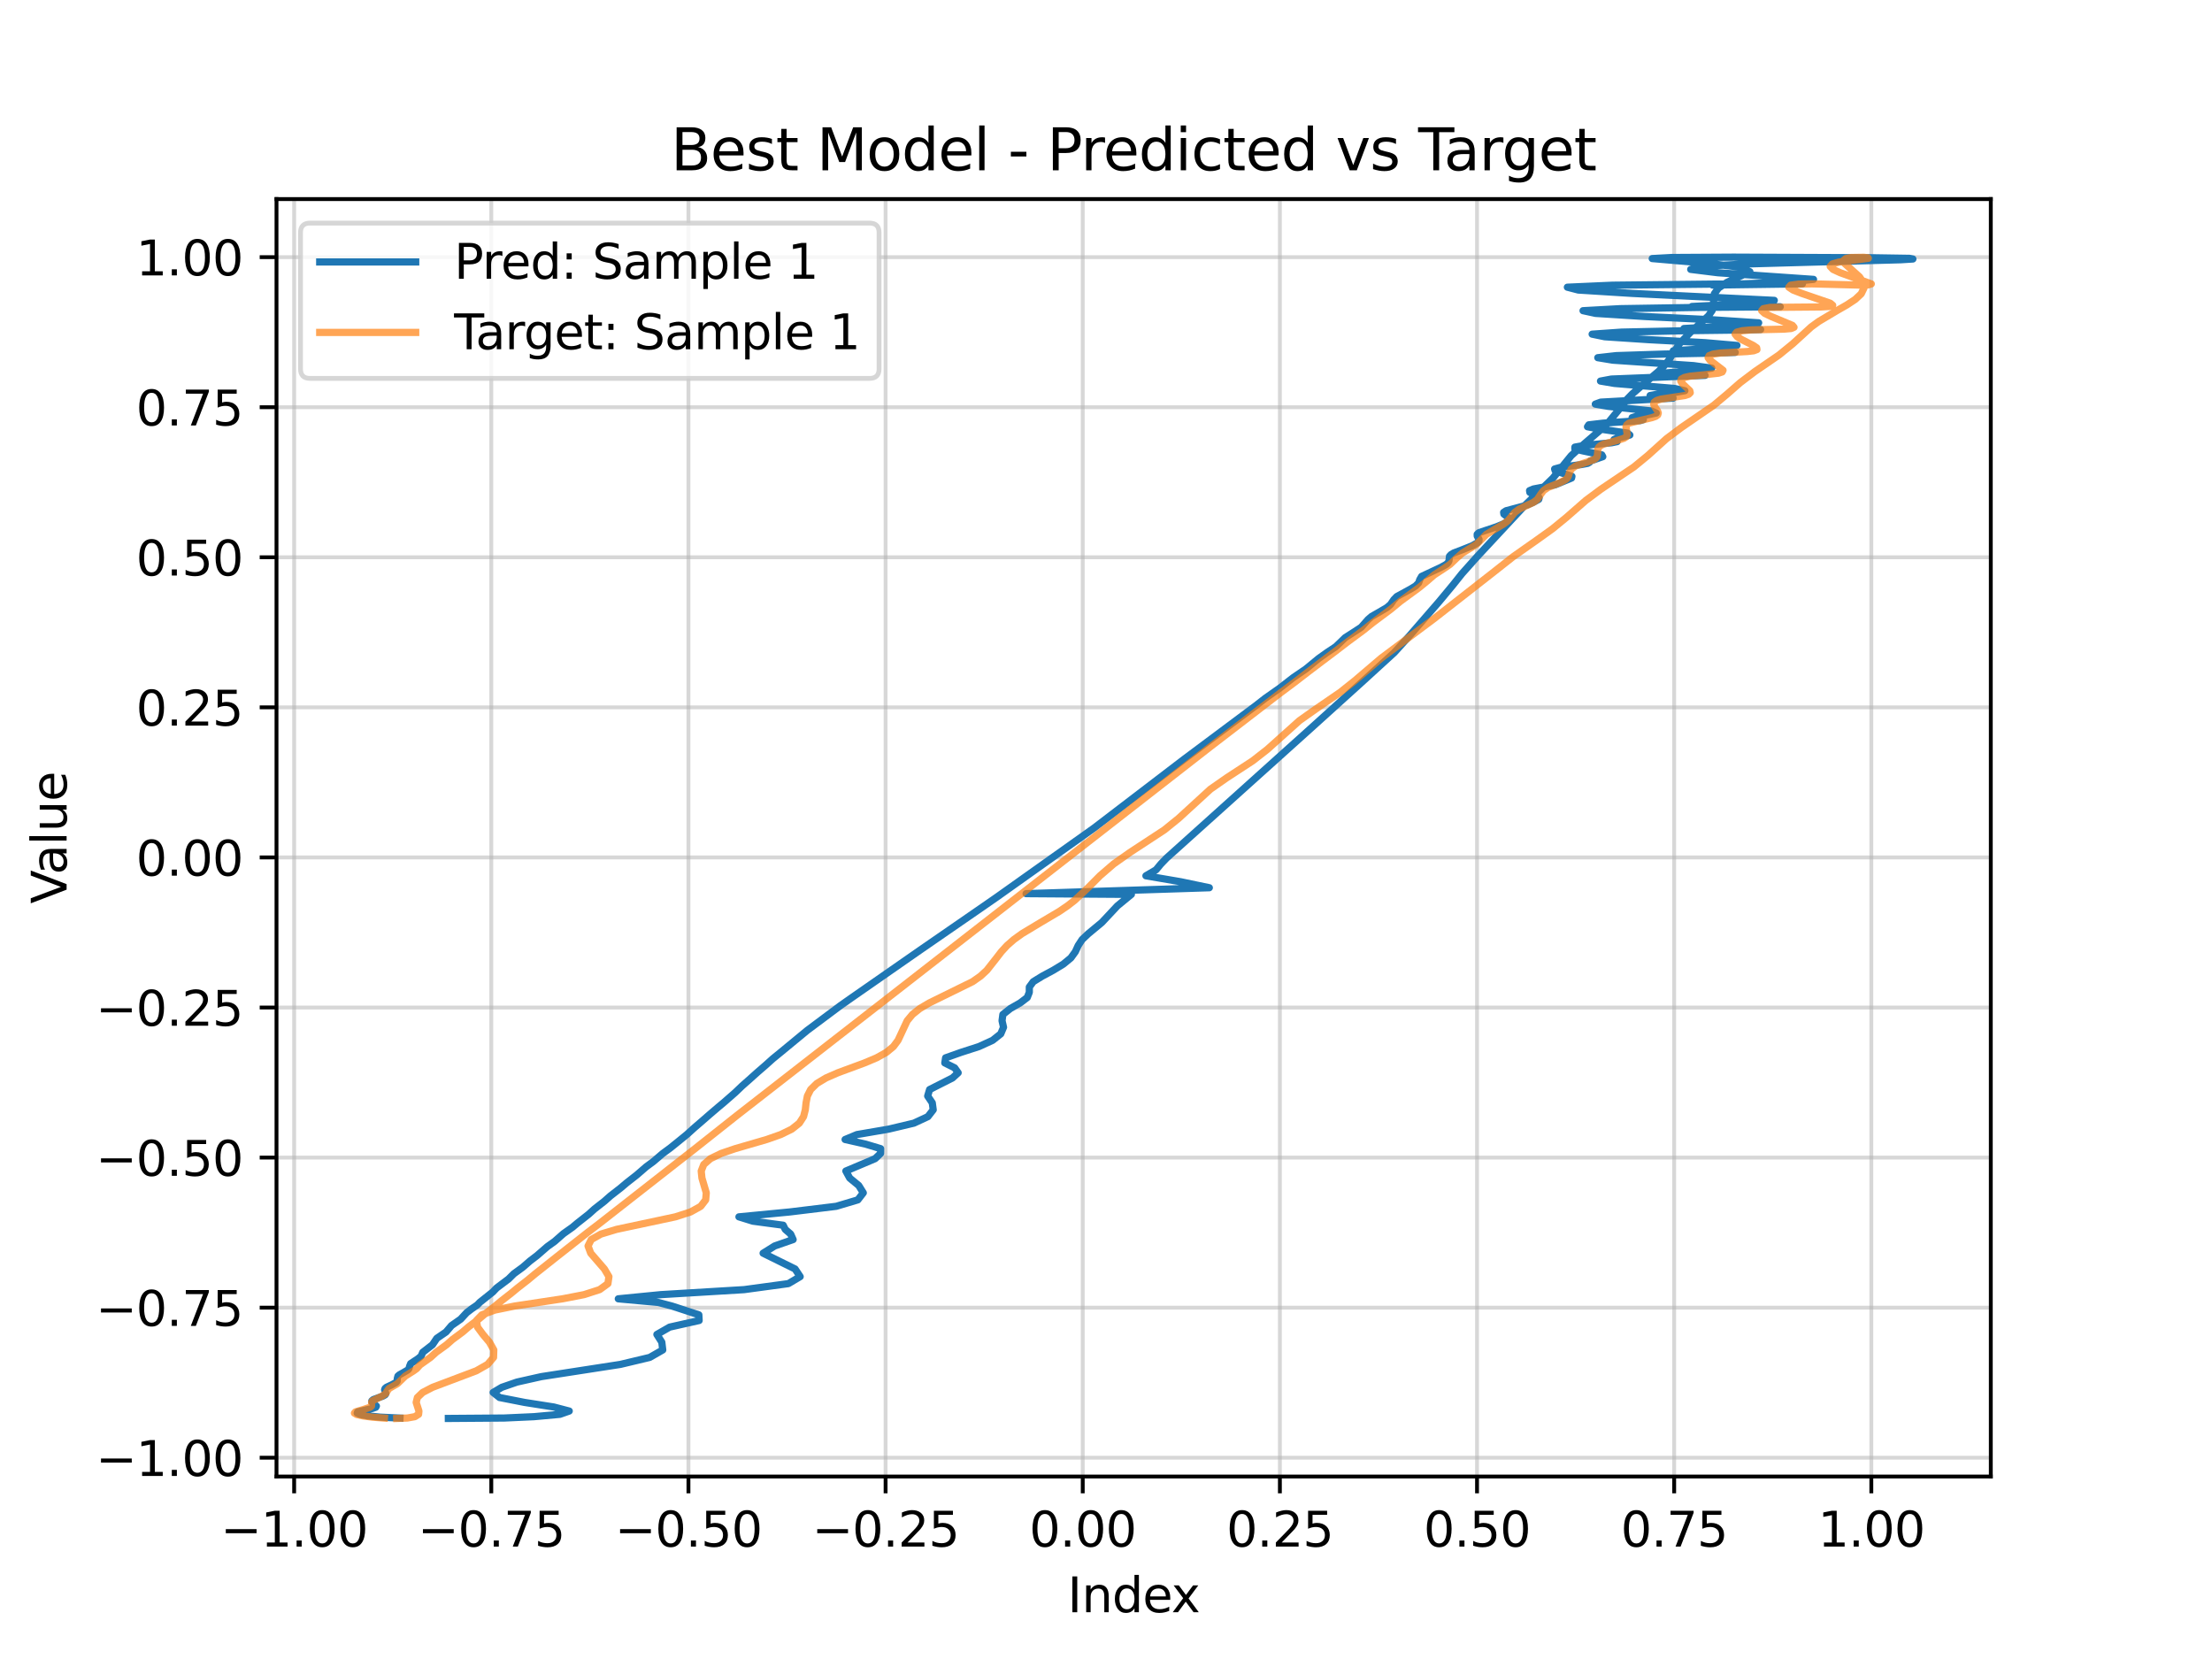 <?xml version="1.0" encoding="utf-8" standalone="no"?>
<!DOCTYPE svg PUBLIC "-//W3C//DTD SVG 1.1//EN"
  "http://www.w3.org/Graphics/SVG/1.1/DTD/svg11.dtd">
<svg xmlns:xlink="http://www.w3.org/1999/xlink" width="460.8pt" height="345.6pt" viewBox="0 0 460.8 345.6" xmlns="http://www.w3.org/2000/svg" version="1.1">
 <defs>
  <style type="text/css">*{stroke-linejoin: round; stroke-linecap: butt}</style>
 </defs>
 <g id="figure_1">
  <g id="patch_1">
   <path d="M 0 345.6 
L 460.8 345.6 
L 460.8 0 
L 0 0 
z
" style="fill: #ffffff"/>
  </g>
  <g id="axes_1">
   <g id="patch_2">
    <path d="M 57.6 307.584 
L 414.72 307.584 
L 414.72 41.472 
L 57.6 41.472 
z
" style="fill: #ffffff"/>
   </g>
   <g id="matplotlib.axis_1">
    <g id="xtick_1">
     <g id="line2d_1">
      <path d="M 61.276 307.584 
L 61.276 41.472 
" clip-path="url(#pd5ed9a2331)" style="fill: none; stroke: #b0b0b0; stroke-opacity: 0.5; stroke-width: 0.8; stroke-linecap: square"/>
     </g>
     <g id="line2d_2">
      <defs>
       <path id="me5de49edcc" d="M 0 0 
L 0 3.5 
" style="stroke: #000000; stroke-width: 0.8"/>
      </defs>
      <g>
       <use xlink:href="#me5de49edcc" x="61.276" y="307.584" style="stroke: #000000; stroke-width: 0.8"/>
      </g>
     </g>
     <g id="text_1">
      <!-- −1.00 -->
      <g transform="translate(45.953 322.182) scale(0.1 -0.1)">
       <defs>
        <path id="DejaVuSans-2212" d="M 678 2272 
L 4684 2272 
L 4684 1741 
L 678 1741 
L 678 2272 
z
" transform="scale(0.016)"/>
        <path id="DejaVuSans-31" d="M 794 531 
L 1825 531 
L 1825 4091 
L 703 3866 
L 703 4441 
L 1819 4666 
L 2450 4666 
L 2450 531 
L 3481 531 
L 3481 0 
L 794 0 
L 794 531 
z
" transform="scale(0.016)"/>
        <path id="DejaVuSans-2e" d="M 684 794 
L 1344 794 
L 1344 0 
L 684 0 
L 684 794 
z
" transform="scale(0.016)"/>
        <path id="DejaVuSans-30" d="M 2034 4250 
Q 1547 4250 1301 3770 
Q 1056 3291 1056 2328 
Q 1056 1369 1301 889 
Q 1547 409 2034 409 
Q 2525 409 2770 889 
Q 3016 1369 3016 2328 
Q 3016 3291 2770 3770 
Q 2525 4250 2034 4250 
z
M 2034 4750 
Q 2819 4750 3233 4129 
Q 3647 3509 3647 2328 
Q 3647 1150 3233 529 
Q 2819 -91 2034 -91 
Q 1250 -91 836 529 
Q 422 1150 422 2328 
Q 422 3509 836 4129 
Q 1250 4750 2034 4750 
z
" transform="scale(0.016)"/>
       </defs>
       <use xlink:href="#DejaVuSans-2212"/>
       <use xlink:href="#DejaVuSans-31" transform="translate(83.789 0)"/>
       <use xlink:href="#DejaVuSans-2e" transform="translate(147.412 0)"/>
       <use xlink:href="#DejaVuSans-30" transform="translate(179.199 0)"/>
       <use xlink:href="#DejaVuSans-30" transform="translate(242.822 0)"/>
      </g>
     </g>
    </g>
    <g id="xtick_2">
     <g id="line2d_3">
      <path d="M 102.345 307.584 
L 102.345 41.472 
" clip-path="url(#pd5ed9a2331)" style="fill: none; stroke: #b0b0b0; stroke-opacity: 0.5; stroke-width: 0.8; stroke-linecap: square"/>
     </g>
     <g id="line2d_4">
      <g>
       <use xlink:href="#me5de49edcc" x="102.345" y="307.584" style="stroke: #000000; stroke-width: 0.8"/>
      </g>
     </g>
     <g id="text_2">
      <!-- −0.75 -->
      <g transform="translate(87.023 322.182) scale(0.1 -0.1)">
       <defs>
        <path id="DejaVuSans-37" d="M 525 4666 
L 3525 4666 
L 3525 4397 
L 1831 0 
L 1172 0 
L 2766 4134 
L 525 4134 
L 525 4666 
z
" transform="scale(0.016)"/>
        <path id="DejaVuSans-35" d="M 691 4666 
L 3169 4666 
L 3169 4134 
L 1269 4134 
L 1269 2991 
Q 1406 3038 1543 3061 
Q 1681 3084 1819 3084 
Q 2600 3084 3056 2656 
Q 3513 2228 3513 1497 
Q 3513 744 3044 326 
Q 2575 -91 1722 -91 
Q 1428 -91 1123 -41 
Q 819 9 494 109 
L 494 744 
Q 775 591 1075 516 
Q 1375 441 1709 441 
Q 2250 441 2565 725 
Q 2881 1009 2881 1497 
Q 2881 1984 2565 2268 
Q 2250 2553 1709 2553 
Q 1456 2553 1204 2497 
Q 953 2441 691 2322 
L 691 4666 
z
" transform="scale(0.016)"/>
       </defs>
       <use xlink:href="#DejaVuSans-2212"/>
       <use xlink:href="#DejaVuSans-30" transform="translate(83.789 0)"/>
       <use xlink:href="#DejaVuSans-2e" transform="translate(147.412 0)"/>
       <use xlink:href="#DejaVuSans-37" transform="translate(179.199 0)"/>
       <use xlink:href="#DejaVuSans-35" transform="translate(242.822 0)"/>
      </g>
     </g>
    </g>
    <g id="xtick_3">
     <g id="line2d_5">
      <path d="M 143.415 307.584 
L 143.415 41.472 
" clip-path="url(#pd5ed9a2331)" style="fill: none; stroke: #b0b0b0; stroke-opacity: 0.5; stroke-width: 0.8; stroke-linecap: square"/>
     </g>
     <g id="line2d_6">
      <g>
       <use xlink:href="#me5de49edcc" x="143.415" y="307.584" style="stroke: #000000; stroke-width: 0.8"/>
      </g>
     </g>
     <g id="text_3">
      <!-- −0.50 -->
      <g transform="translate(128.092 322.182) scale(0.1 -0.1)">
       <use xlink:href="#DejaVuSans-2212"/>
       <use xlink:href="#DejaVuSans-30" transform="translate(83.789 0)"/>
       <use xlink:href="#DejaVuSans-2e" transform="translate(147.412 0)"/>
       <use xlink:href="#DejaVuSans-35" transform="translate(179.199 0)"/>
       <use xlink:href="#DejaVuSans-30" transform="translate(242.822 0)"/>
      </g>
     </g>
    </g>
    <g id="xtick_4">
     <g id="line2d_7">
      <path d="M 184.484 307.584 
L 184.484 41.472 
" clip-path="url(#pd5ed9a2331)" style="fill: none; stroke: #b0b0b0; stroke-opacity: 0.5; stroke-width: 0.8; stroke-linecap: square"/>
     </g>
     <g id="line2d_8">
      <g>
       <use xlink:href="#me5de49edcc" x="184.484" y="307.584" style="stroke: #000000; stroke-width: 0.8"/>
      </g>
     </g>
     <g id="text_4">
      <!-- −0.25 -->
      <g transform="translate(169.162 322.182) scale(0.1 -0.1)">
       <defs>
        <path id="DejaVuSans-32" d="M 1228 531 
L 3431 531 
L 3431 0 
L 469 0 
L 469 531 
Q 828 903 1448 1529 
Q 2069 2156 2228 2338 
Q 2531 2678 2651 2914 
Q 2772 3150 2772 3378 
Q 2772 3750 2511 3984 
Q 2250 4219 1831 4219 
Q 1534 4219 1204 4116 
Q 875 4013 500 3803 
L 500 4441 
Q 881 4594 1212 4672 
Q 1544 4750 1819 4750 
Q 2544 4750 2975 4387 
Q 3406 4025 3406 3419 
Q 3406 3131 3298 2873 
Q 3191 2616 2906 2266 
Q 2828 2175 2409 1742 
Q 1991 1309 1228 531 
z
" transform="scale(0.016)"/>
       </defs>
       <use xlink:href="#DejaVuSans-2212"/>
       <use xlink:href="#DejaVuSans-30" transform="translate(83.789 0)"/>
       <use xlink:href="#DejaVuSans-2e" transform="translate(147.412 0)"/>
       <use xlink:href="#DejaVuSans-32" transform="translate(179.199 0)"/>
       <use xlink:href="#DejaVuSans-35" transform="translate(242.822 0)"/>
      </g>
     </g>
    </g>
    <g id="xtick_5">
     <g id="line2d_9">
      <path d="M 225.554 307.584 
L 225.554 41.472 
" clip-path="url(#pd5ed9a2331)" style="fill: none; stroke: #b0b0b0; stroke-opacity: 0.5; stroke-width: 0.8; stroke-linecap: square"/>
     </g>
     <g id="line2d_10">
      <g>
       <use xlink:href="#me5de49edcc" x="225.554" y="307.584" style="stroke: #000000; stroke-width: 0.8"/>
      </g>
     </g>
     <g id="text_5">
      <!-- 0.00 -->
      <g transform="translate(214.421 322.182) scale(0.1 -0.1)">
       <use xlink:href="#DejaVuSans-30"/>
       <use xlink:href="#DejaVuSans-2e" transform="translate(63.623 0)"/>
       <use xlink:href="#DejaVuSans-30" transform="translate(95.41 0)"/>
       <use xlink:href="#DejaVuSans-30" transform="translate(159.033 0)"/>
      </g>
     </g>
    </g>
    <g id="xtick_6">
     <g id="line2d_11">
      <path d="M 266.623 307.584 
L 266.623 41.472 
" clip-path="url(#pd5ed9a2331)" style="fill: none; stroke: #b0b0b0; stroke-opacity: 0.5; stroke-width: 0.8; stroke-linecap: square"/>
     </g>
     <g id="line2d_12">
      <g>
       <use xlink:href="#me5de49edcc" x="266.623" y="307.584" style="stroke: #000000; stroke-width: 0.8"/>
      </g>
     </g>
     <g id="text_6">
      <!-- 0.25 -->
      <g transform="translate(255.491 322.182) scale(0.1 -0.1)">
       <use xlink:href="#DejaVuSans-30"/>
       <use xlink:href="#DejaVuSans-2e" transform="translate(63.623 0)"/>
       <use xlink:href="#DejaVuSans-32" transform="translate(95.41 0)"/>
       <use xlink:href="#DejaVuSans-35" transform="translate(159.033 0)"/>
      </g>
     </g>
    </g>
    <g id="xtick_7">
     <g id="line2d_13">
      <path d="M 307.693 307.584 
L 307.693 41.472 
" clip-path="url(#pd5ed9a2331)" style="fill: none; stroke: #b0b0b0; stroke-opacity: 0.5; stroke-width: 0.8; stroke-linecap: square"/>
     </g>
     <g id="line2d_14">
      <g>
       <use xlink:href="#me5de49edcc" x="307.693" y="307.584" style="stroke: #000000; stroke-width: 0.8"/>
      </g>
     </g>
     <g id="text_7">
      <!-- 0.50 -->
      <g transform="translate(296.56 322.182) scale(0.1 -0.1)">
       <use xlink:href="#DejaVuSans-30"/>
       <use xlink:href="#DejaVuSans-2e" transform="translate(63.623 0)"/>
       <use xlink:href="#DejaVuSans-35" transform="translate(95.41 0)"/>
       <use xlink:href="#DejaVuSans-30" transform="translate(159.033 0)"/>
      </g>
     </g>
    </g>
    <g id="xtick_8">
     <g id="line2d_15">
      <path d="M 348.762 307.584 
L 348.762 41.472 
" clip-path="url(#pd5ed9a2331)" style="fill: none; stroke: #b0b0b0; stroke-opacity: 0.5; stroke-width: 0.8; stroke-linecap: square"/>
     </g>
     <g id="line2d_16">
      <g>
       <use xlink:href="#me5de49edcc" x="348.762" y="307.584" style="stroke: #000000; stroke-width: 0.8"/>
      </g>
     </g>
     <g id="text_8">
      <!-- 0.75 -->
      <g transform="translate(337.63 322.182) scale(0.1 -0.1)">
       <use xlink:href="#DejaVuSans-30"/>
       <use xlink:href="#DejaVuSans-2e" transform="translate(63.623 0)"/>
       <use xlink:href="#DejaVuSans-37" transform="translate(95.41 0)"/>
       <use xlink:href="#DejaVuSans-35" transform="translate(159.033 0)"/>
      </g>
     </g>
    </g>
    <g id="xtick_9">
     <g id="line2d_17">
      <path d="M 389.832 307.584 
L 389.832 41.472 
" clip-path="url(#pd5ed9a2331)" style="fill: none; stroke: #b0b0b0; stroke-opacity: 0.5; stroke-width: 0.8; stroke-linecap: square"/>
     </g>
     <g id="line2d_18">
      <g>
       <use xlink:href="#me5de49edcc" x="389.832" y="307.584" style="stroke: #000000; stroke-width: 0.8"/>
      </g>
     </g>
     <g id="text_9">
      <!-- 1.00 -->
      <g transform="translate(378.699 322.182) scale(0.1 -0.1)">
       <use xlink:href="#DejaVuSans-31"/>
       <use xlink:href="#DejaVuSans-2e" transform="translate(63.623 0)"/>
       <use xlink:href="#DejaVuSans-30" transform="translate(95.41 0)"/>
       <use xlink:href="#DejaVuSans-30" transform="translate(159.033 0)"/>
      </g>
     </g>
    </g>
    <g id="text_10">
     <!-- Index -->
     <g transform="translate(222.394 335.861) scale(0.1 -0.1)">
      <defs>
       <path id="DejaVuSans-49" d="M 628 4666 
L 1259 4666 
L 1259 0 
L 628 0 
L 628 4666 
z
" transform="scale(0.016)"/>
       <path id="DejaVuSans-6e" d="M 3513 2113 
L 3513 0 
L 2938 0 
L 2938 2094 
Q 2938 2591 2744 2837 
Q 2550 3084 2163 3084 
Q 1697 3084 1428 2787 
Q 1159 2491 1159 1978 
L 1159 0 
L 581 0 
L 581 3500 
L 1159 3500 
L 1159 2956 
Q 1366 3272 1645 3428 
Q 1925 3584 2291 3584 
Q 2894 3584 3203 3211 
Q 3513 2838 3513 2113 
z
" transform="scale(0.016)"/>
       <path id="DejaVuSans-64" d="M 2906 2969 
L 2906 4863 
L 3481 4863 
L 3481 0 
L 2906 0 
L 2906 525 
Q 2725 213 2448 61 
Q 2172 -91 1784 -91 
Q 1150 -91 751 415 
Q 353 922 353 1747 
Q 353 2572 751 3078 
Q 1150 3584 1784 3584 
Q 2172 3584 2448 3432 
Q 2725 3281 2906 2969 
z
M 947 1747 
Q 947 1113 1208 752 
Q 1469 391 1925 391 
Q 2381 391 2643 752 
Q 2906 1113 2906 1747 
Q 2906 2381 2643 2742 
Q 2381 3103 1925 3103 
Q 1469 3103 1208 2742 
Q 947 2381 947 1747 
z
" transform="scale(0.016)"/>
       <path id="DejaVuSans-65" d="M 3597 1894 
L 3597 1613 
L 953 1613 
Q 991 1019 1311 708 
Q 1631 397 2203 397 
Q 2534 397 2845 478 
Q 3156 559 3463 722 
L 3463 178 
Q 3153 47 2828 -22 
Q 2503 -91 2169 -91 
Q 1331 -91 842 396 
Q 353 884 353 1716 
Q 353 2575 817 3079 
Q 1281 3584 2069 3584 
Q 2775 3584 3186 3129 
Q 3597 2675 3597 1894 
z
M 3022 2063 
Q 3016 2534 2758 2815 
Q 2500 3097 2075 3097 
Q 1594 3097 1305 2825 
Q 1016 2553 972 2059 
L 3022 2063 
z
" transform="scale(0.016)"/>
       <path id="DejaVuSans-78" d="M 3513 3500 
L 2247 1797 
L 3578 0 
L 2900 0 
L 1881 1375 
L 863 0 
L 184 0 
L 1544 1831 
L 300 3500 
L 978 3500 
L 1906 2253 
L 2834 3500 
L 3513 3500 
z
" transform="scale(0.016)"/>
      </defs>
      <use xlink:href="#DejaVuSans-49"/>
      <use xlink:href="#DejaVuSans-6e" transform="translate(29.492 0)"/>
      <use xlink:href="#DejaVuSans-64" transform="translate(92.871 0)"/>
      <use xlink:href="#DejaVuSans-65" transform="translate(156.348 0)"/>
      <use xlink:href="#DejaVuSans-78" transform="translate(216.121 0)"/>
     </g>
    </g>
   </g>
   <g id="matplotlib.axis_2">
    <g id="ytick_1">
     <g id="line2d_19">
      <path d="M 57.6 303.668 
L 414.72 303.668 
" clip-path="url(#pd5ed9a2331)" style="fill: none; stroke: #b0b0b0; stroke-opacity: 0.5; stroke-width: 0.8; stroke-linecap: square"/>
     </g>
     <g id="line2d_20">
      <defs>
       <path id="mc928782a72" d="M 0 0 
L -3.5 0 
" style="stroke: #000000; stroke-width: 0.8"/>
      </defs>
      <g>
       <use xlink:href="#mc928782a72" x="57.6" y="303.668" style="stroke: #000000; stroke-width: 0.8"/>
      </g>
     </g>
     <g id="text_11">
      <!-- −1.00 -->
      <g transform="translate(19.955 307.468) scale(0.1 -0.1)">
       <use xlink:href="#DejaVuSans-2212"/>
       <use xlink:href="#DejaVuSans-31" transform="translate(83.789 0)"/>
       <use xlink:href="#DejaVuSans-2e" transform="translate(147.412 0)"/>
       <use xlink:href="#DejaVuSans-30" transform="translate(179.199 0)"/>
       <use xlink:href="#DejaVuSans-30" transform="translate(242.822 0)"/>
      </g>
     </g>
    </g>
    <g id="ytick_2">
     <g id="line2d_21">
      <path d="M 57.6 272.406 
L 414.72 272.406 
" clip-path="url(#pd5ed9a2331)" style="fill: none; stroke: #b0b0b0; stroke-opacity: 0.5; stroke-width: 0.8; stroke-linecap: square"/>
     </g>
     <g id="line2d_22">
      <g>
       <use xlink:href="#mc928782a72" x="57.6" y="272.406" style="stroke: #000000; stroke-width: 0.8"/>
      </g>
     </g>
     <g id="text_12">
      <!-- −0.75 -->
      <g transform="translate(19.955 276.205) scale(0.1 -0.1)">
       <use xlink:href="#DejaVuSans-2212"/>
       <use xlink:href="#DejaVuSans-30" transform="translate(83.789 0)"/>
       <use xlink:href="#DejaVuSans-2e" transform="translate(147.412 0)"/>
       <use xlink:href="#DejaVuSans-37" transform="translate(179.199 0)"/>
       <use xlink:href="#DejaVuSans-35" transform="translate(242.822 0)"/>
      </g>
     </g>
    </g>
    <g id="ytick_3">
     <g id="line2d_23">
      <path d="M 57.6 241.143 
L 414.72 241.143 
" clip-path="url(#pd5ed9a2331)" style="fill: none; stroke: #b0b0b0; stroke-opacity: 0.5; stroke-width: 0.8; stroke-linecap: square"/>
     </g>
     <g id="line2d_24">
      <g>
       <use xlink:href="#mc928782a72" x="57.6" y="241.143" style="stroke: #000000; stroke-width: 0.8"/>
      </g>
     </g>
     <g id="text_13">
      <!-- −0.50 -->
      <g transform="translate(19.955 244.942) scale(0.1 -0.1)">
       <use xlink:href="#DejaVuSans-2212"/>
       <use xlink:href="#DejaVuSans-30" transform="translate(83.789 0)"/>
       <use xlink:href="#DejaVuSans-2e" transform="translate(147.412 0)"/>
       <use xlink:href="#DejaVuSans-35" transform="translate(179.199 0)"/>
       <use xlink:href="#DejaVuSans-30" transform="translate(242.822 0)"/>
      </g>
     </g>
    </g>
    <g id="ytick_4">
     <g id="line2d_25">
      <path d="M 57.6 209.881 
L 414.72 209.881 
" clip-path="url(#pd5ed9a2331)" style="fill: none; stroke: #b0b0b0; stroke-opacity: 0.5; stroke-width: 0.8; stroke-linecap: square"/>
     </g>
     <g id="line2d_26">
      <g>
       <use xlink:href="#mc928782a72" x="57.6" y="209.881" style="stroke: #000000; stroke-width: 0.8"/>
      </g>
     </g>
     <g id="text_14">
      <!-- −0.25 -->
      <g transform="translate(19.955 213.68) scale(0.1 -0.1)">
       <use xlink:href="#DejaVuSans-2212"/>
       <use xlink:href="#DejaVuSans-30" transform="translate(83.789 0)"/>
       <use xlink:href="#DejaVuSans-2e" transform="translate(147.412 0)"/>
       <use xlink:href="#DejaVuSans-32" transform="translate(179.199 0)"/>
       <use xlink:href="#DejaVuSans-35" transform="translate(242.822 0)"/>
      </g>
     </g>
    </g>
    <g id="ytick_5">
     <g id="line2d_27">
      <path d="M 57.6 178.618 
L 414.72 178.618 
" clip-path="url(#pd5ed9a2331)" style="fill: none; stroke: #b0b0b0; stroke-opacity: 0.5; stroke-width: 0.8; stroke-linecap: square"/>
     </g>
     <g id="line2d_28">
      <g>
       <use xlink:href="#mc928782a72" x="57.6" y="178.618" style="stroke: #000000; stroke-width: 0.8"/>
      </g>
     </g>
     <g id="text_15">
      <!-- 0.00 -->
      <g transform="translate(28.334 182.417) scale(0.1 -0.1)">
       <use xlink:href="#DejaVuSans-30"/>
       <use xlink:href="#DejaVuSans-2e" transform="translate(63.623 0)"/>
       <use xlink:href="#DejaVuSans-30" transform="translate(95.41 0)"/>
       <use xlink:href="#DejaVuSans-30" transform="translate(159.033 0)"/>
      </g>
     </g>
    </g>
    <g id="ytick_6">
     <g id="line2d_29">
      <path d="M 57.6 147.356 
L 414.72 147.356 
" clip-path="url(#pd5ed9a2331)" style="fill: none; stroke: #b0b0b0; stroke-opacity: 0.5; stroke-width: 0.8; stroke-linecap: square"/>
     </g>
     <g id="line2d_30">
      <g>
       <use xlink:href="#mc928782a72" x="57.6" y="147.356" style="stroke: #000000; stroke-width: 0.8"/>
      </g>
     </g>
     <g id="text_16">
      <!-- 0.25 -->
      <g transform="translate(28.334 151.155) scale(0.1 -0.1)">
       <use xlink:href="#DejaVuSans-30"/>
       <use xlink:href="#DejaVuSans-2e" transform="translate(63.623 0)"/>
       <use xlink:href="#DejaVuSans-32" transform="translate(95.41 0)"/>
       <use xlink:href="#DejaVuSans-35" transform="translate(159.033 0)"/>
      </g>
     </g>
    </g>
    <g id="ytick_7">
     <g id="line2d_31">
      <path d="M 57.6 116.093 
L 414.72 116.093 
" clip-path="url(#pd5ed9a2331)" style="fill: none; stroke: #b0b0b0; stroke-opacity: 0.5; stroke-width: 0.8; stroke-linecap: square"/>
     </g>
     <g id="line2d_32">
      <g>
       <use xlink:href="#mc928782a72" x="57.6" y="116.093" style="stroke: #000000; stroke-width: 0.8"/>
      </g>
     </g>
     <g id="text_17">
      <!-- 0.50 -->
      <g transform="translate(28.334 119.892) scale(0.1 -0.1)">
       <use xlink:href="#DejaVuSans-30"/>
       <use xlink:href="#DejaVuSans-2e" transform="translate(63.623 0)"/>
       <use xlink:href="#DejaVuSans-35" transform="translate(95.41 0)"/>
       <use xlink:href="#DejaVuSans-30" transform="translate(159.033 0)"/>
      </g>
     </g>
    </g>
    <g id="ytick_8">
     <g id="line2d_33">
      <path d="M 57.6 84.831 
L 414.72 84.831 
" clip-path="url(#pd5ed9a2331)" style="fill: none; stroke: #b0b0b0; stroke-opacity: 0.5; stroke-width: 0.8; stroke-linecap: square"/>
     </g>
     <g id="line2d_34">
      <g>
       <use xlink:href="#mc928782a72" x="57.6" y="84.831" style="stroke: #000000; stroke-width: 0.8"/>
      </g>
     </g>
     <g id="text_18">
      <!-- 0.75 -->
      <g transform="translate(28.334 88.63) scale(0.1 -0.1)">
       <use xlink:href="#DejaVuSans-30"/>
       <use xlink:href="#DejaVuSans-2e" transform="translate(63.623 0)"/>
       <use xlink:href="#DejaVuSans-37" transform="translate(95.41 0)"/>
       <use xlink:href="#DejaVuSans-35" transform="translate(159.033 0)"/>
      </g>
     </g>
    </g>
    <g id="ytick_9">
     <g id="line2d_35">
      <path d="M 57.6 53.568 
L 414.72 53.568 
" clip-path="url(#pd5ed9a2331)" style="fill: none; stroke: #b0b0b0; stroke-opacity: 0.5; stroke-width: 0.8; stroke-linecap: square"/>
     </g>
     <g id="line2d_36">
      <g>
       <use xlink:href="#mc928782a72" x="57.6" y="53.568" style="stroke: #000000; stroke-width: 0.8"/>
      </g>
     </g>
     <g id="text_19">
      <!-- 1.00 -->
      <g transform="translate(28.334 57.367) scale(0.1 -0.1)">
       <use xlink:href="#DejaVuSans-31"/>
       <use xlink:href="#DejaVuSans-2e" transform="translate(63.623 0)"/>
       <use xlink:href="#DejaVuSans-30" transform="translate(95.41 0)"/>
       <use xlink:href="#DejaVuSans-30" transform="translate(159.033 0)"/>
      </g>
     </g>
    </g>
    <g id="text_20">
     <!-- Value -->
     <g transform="translate(13.875 188.259) rotate(-90) scale(0.1 -0.1)">
      <defs>
       <path id="DejaVuSans-56" d="M 1831 0 
L 50 4666 
L 709 4666 
L 2188 738 
L 3669 4666 
L 4325 4666 
L 2547 0 
L 1831 0 
z
" transform="scale(0.016)"/>
       <path id="DejaVuSans-61" d="M 2194 1759 
Q 1497 1759 1228 1600 
Q 959 1441 959 1056 
Q 959 750 1161 570 
Q 1363 391 1709 391 
Q 2188 391 2477 730 
Q 2766 1069 2766 1631 
L 2766 1759 
L 2194 1759 
z
M 3341 1997 
L 3341 0 
L 2766 0 
L 2766 531 
Q 2569 213 2275 61 
Q 1981 -91 1556 -91 
Q 1019 -91 701 211 
Q 384 513 384 1019 
Q 384 1609 779 1909 
Q 1175 2209 1959 2209 
L 2766 2209 
L 2766 2266 
Q 2766 2663 2505 2880 
Q 2244 3097 1772 3097 
Q 1472 3097 1187 3025 
Q 903 2953 641 2809 
L 641 3341 
Q 956 3463 1253 3523 
Q 1550 3584 1831 3584 
Q 2591 3584 2966 3190 
Q 3341 2797 3341 1997 
z
" transform="scale(0.016)"/>
       <path id="DejaVuSans-6c" d="M 603 4863 
L 1178 4863 
L 1178 0 
L 603 0 
L 603 4863 
z
" transform="scale(0.016)"/>
       <path id="DejaVuSans-75" d="M 544 1381 
L 544 3500 
L 1119 3500 
L 1119 1403 
Q 1119 906 1312 657 
Q 1506 409 1894 409 
Q 2359 409 2629 706 
Q 2900 1003 2900 1516 
L 2900 3500 
L 3475 3500 
L 3475 0 
L 2900 0 
L 2900 538 
Q 2691 219 2414 64 
Q 2138 -91 1772 -91 
Q 1169 -91 856 284 
Q 544 659 544 1381 
z
M 1991 3584 
L 1991 3584 
z
" transform="scale(0.016)"/>
      </defs>
      <use xlink:href="#DejaVuSans-56"/>
      <use xlink:href="#DejaVuSans-61" transform="translate(60.658 0)"/>
      <use xlink:href="#DejaVuSans-6c" transform="translate(121.938 0)"/>
      <use xlink:href="#DejaVuSans-75" transform="translate(149.721 0)"/>
      <use xlink:href="#DejaVuSans-65" transform="translate(213.1 0)"/>
     </g>
    </g>
   </g>
   <g id="line2d_37">
    <path d="M 93.398 295.488 
L 105.05 295.4 
L 111.254 295.118 
L 116.641 294.629 
L 118.582 293.947 
L 115.37 293.105 
L 109.276 292.149 
L 104.063 291.127 
L 102.734 290.073 
L 104.534 289.004 
L 107.688 287.914 
L 112.766 286.776 
L 129.253 284.227 
L 135.345 282.775 
L 138.063 281.218 
L 137.866 279.599 
L 136.841 277.989 
L 139.502 276.462 
L 145.644 275.086 
L 145.583 273.903 
L 140.003 272.081 
L 137.151 271.329 
L 128.802 270.566 
L 137.643 269.698 
L 155.014 268.653 
L 164.237 267.399 
L 166.691 265.946 
L 165.626 264.348 
L 158.97 261.064 
L 161.382 259.557 
L 165.223 258.224 
L 164.712 257.081 
L 163.581 256.105 
L 163.151 255.235 
L 156.831 254.391 
L 153.935 253.492 
L 164.525 252.472 
L 174.203 251.294 
L 178.703 249.956 
L 179.838 248.491 
L 178.883 246.955 
L 177.009 245.418 
L 176.206 243.947 
L 182.304 241.369 
L 183.441 240.279 
L 183.455 239.286 
L 180.3 238.339 
L 176.049 237.378 
L 178.522 236.35 
L 185.127 235.218 
L 190.384 233.97 
L 193.297 232.617 
L 194.406 231.193 
L 194.209 229.744 
L 193.25 228.322 
L 193.653 226.97 
L 198.43 224.555 
L 199.602 223.48 
L 198.874 222.452 
L 196.821 221.428 
L 196.985 220.366 
L 200.178 219.233 
L 203.944 218.016 
L 206.777 216.72 
L 208.476 215.369 
L 209.054 213.998 
L 208.744 212.643 
L 208.914 211.335 
L 210.477 210.094 
L 212.529 208.921 
L 213.994 207.802 
L 214.425 206.712 
L 214.425 205.62 
L 215.248 204.5 
L 217.153 203.333 
L 219.423 202.114 
L 221.502 200.85 
L 223.074 199.559 
L 224.016 198.26 
L 224.603 196.976 
L 225.425 195.723 
L 226.716 194.506 
L 229.533 192.169 
L 232.77 188.713 
L 235.687 186.316 
L 213.752 186.163 
L 251.921 184.931 
L 245.984 183.688 
L 238.716 182.443 
L 240.819 181.205 
L 241.834 179.98 
L 242.996 178.772 
L 273.522 151.314 
L 283.975 141.859 
L 290.461 135.934 
L 293.648 132.417 
L 299.773 125.354 
L 302.691 121.842 
L 304.558 119.5 
L 307.702 115.977 
L 317.514 105.433 
L 323.501 99.601 
L 327.307 94.924 
L 329.912 92.56 
L 333.991 89.055 
L 335.147 87.9 
L 337.034 85.592 
L 338.866 83.259 
L 340.008 82.083 
L 342.711 79.73 
L 345.465 77.402 
L 346.638 76.249 
L 347.582 75.098 
L 349.857 71.618 
L 352.104 69.273 
L 355.894 65.809 
L 356.686 64.671 
L 356.985 63.529 
L 356.967 62.374 
L 357.127 61.201 
L 357.985 60.013 
L 359.745 58.829 
L 364.537 56.608 
L 362.512 55.657 
L 355.848 54.868 
L 344.189 53.864 
L 348.218 53.642 
L 361.136 53.568 
L 389.961 53.693 
L 397.774 53.816 
L 398.487 53.954 
L 395.913 54.113 
L 377.837 54.598 
L 363.92 54.986 
L 354.153 55.495 
L 352.207 56.117 
L 357.839 56.815 
L 377.791 58.2 
L 372.44 58.752 
L 356.755 59.385 
L 375.479 59.131 
L 356.856 59.185 
L 335.909 59.412 
L 326.513 59.83 
L 328.778 60.419 
L 340.059 61.124 
L 369.616 62.572 
L 366.169 63.162 
L 352.457 63.843 
L 352.857 63.942 
L 370.861 63.907 
L 354.158 64.035 
L 337.486 64.3 
L 329.777 64.724 
L 332.387 65.286 
L 342.705 65.937 
L 356.732 66.613 
L 366.361 67.247 
L 362.821 67.781 
L 350.799 68.434 
L 351.687 68.564 
L 366.771 68.648 
L 364.526 68.723 
L 351.187 68.891 
L 337.79 69.186 
L 331.673 69.614 
L 334.297 70.153 
L 343.491 70.76 
L 355.174 71.382 
L 361.837 71.961 
L 358.346 72.45 
L 348.568 73.075 
L 350.04 73.229 
L 361.481 73.412 
L 357.59 73.543 
L 346.634 73.759 
L 336.678 74.082 
L 332.849 74.513 
L 335.974 75.03 
L 352.789 76.165 
L 356.589 76.69 
L 353.485 77.137 
L 346.522 77.741 
L 348.234 77.919 
L 355.198 78.195 
L 335.684 78.963 
L 333.412 79.386 
L 336.311 79.875 
L 348.809 80.917 
L 350.986 81.396 
L 348.6 81.808 
L 345.162 82.14 
L 343.75 82.396 
L 345.153 82.594 
L 347.968 82.763 
L 348.531 82.939 
L 333.46 83.772 
L 332.33 84.185 
L 335.013 84.647 
L 344.007 85.606 
L 345.035 86.045 
L 343.165 86.426 
L 340.823 86.742 
L 339.997 87 
L 342.341 87.412 
L 341.71 87.619 
L 333.953 88.152 
L 330.97 88.5 
L 330.703 88.9 
L 332.988 89.335 
L 339.035 90.218 
L 339.527 90.622 
L 338.291 90.98 
L 336.812 91.287 
L 336.241 91.549 
L 336.876 92.001 
L 335.749 92.232 
L 330 92.794 
L 328.073 93.14 
L 328.069 93.524 
L 329.755 93.934 
L 333.688 94.757 
L 333.893 95.135 
L 331.278 96.041 
L 331.153 96.285 
L 330.756 96.523 
L 329.434 96.772 
L 325.09 97.354 
L 323.854 97.697 
L 323.973 98.068 
L 327.463 99.229 
L 327.384 99.587 
L 323.962 100.997 
L 319.429 101.866 
L 318.636 102.206 
L 318.693 102.568 
L 320.635 103.681 
L 320.545 104.027 
L 319.394 104.653 
L 318.137 105.211 
L 316.098 105.771 
L 313.746 106.395 
L 313.232 106.737 
L 313.288 107.094 
L 314.227 107.824 
L 314.453 108.18 
L 314.259 108.521 
L 313.169 109.151 
L 311.766 109.734 
L 308.087 110.964 
L 307.725 111.306 
L 307.733 111.658 
L 308.116 112.368 
L 308.093 112.714 
L 307.808 113.048 
L 306.728 113.677 
L 304.476 114.575 
L 302.833 115.199 
L 302.28 115.527 
L 301.959 115.866 
L 301.878 116.556 
L 301.841 116.9 
L 301.642 117.237 
L 301.295 117.565 
L 300.166 118.193 
L 296.151 120.072 
L 295.76 120.746 
L 295.533 121.421 
L 294.894 122.075 
L 293.856 122.705 
L 290.981 124.274 
L 290.35 124.931 
L 289.679 125.921 
L 288.934 126.563 
L 287.346 127.497 
L 285.71 128.431 
L 284.979 129.07 
L 283.568 130.674 
L 282.151 131.602 
L 280.224 132.836 
L 279.25 133.782 
L 278.265 134.725 
L 276.409 135.954 
L 274.688 137.183 
L 272.056 139.348 
L 269.383 141.178 
L 266.618 143.326 
L 263.578 145.464 
L 261.61 147.001 
L 246.698 158.135 
L 227.929 172.479 
L 207.62 186.91 
L 204.65 188.969 
L 191.803 197.835 
L 177.505 207.785 
L 175.041 209.514 
L 168.166 214.648 
L 162.702 219.157 
L 160.983 220.559 
L 159.422 221.963 
L 157.799 223.366 
L 155.918 225.052 
L 154.639 226.177 
L 153.164 227.587 
L 150.91 229.562 
L 149.561 230.692 
L 147.905 232.105 
L 146.284 233.52 
L 144.641 234.934 
L 143.079 236.347 
L 141.003 238.038 
L 139.603 239.163 
L 138.075 240.284 
L 136.105 241.964 
L 134.601 243.076 
L 132.677 244.743 
L 130.565 246.398 
L 129.259 247.499 
L 127.15 249.14 
L 125.915 250.234 
L 123.833 251.863 
L 122.633 252.949 
L 120.232 254.84 
L 119.271 255.65 
L 117.376 256.992 
L 115.534 258.611 
L 114.034 259.684 
L 111.862 261.572 
L 110.447 262.648 
L 108.889 264.001 
L 107.042 265.347 
L 105.946 266.434 
L 103.441 268.322 
L 102.665 269.139 
L 99.957 271.298 
L 99.44 271.841 
L 98.27 272.645 
L 97.216 273.451 
L 95.971 274.804 
L 94.065 276.135 
L 92.915 277.481 
L 90.99 278.8 
L 90.091 280.138 
L 88.067 281.71 
L 87.727 282.511 
L 87.102 283.033 
L 85.545 284.066 
L 85.33 284.596 
L 85.185 285.128 
L 84.964 285.389 
L 84.098 285.9 
L 83.186 286.408 
L 82.894 286.667 
L 82.759 287.196 
L 82.734 287.728 
L 82.535 287.988 
L 81.589 288.493 
L 80.511 288.994 
L 80.217 289.251 
L 80.121 289.513 
L 80.383 290.315 
L 80.223 290.574 
L 79.77 290.826 
L 77.754 291.563 
L 77.463 291.819 
L 77.474 292.085 
L 78.41 292.901 
L 78.279 293.157 
L 77.591 293.4 
L 74.516 294.115 
L 74.41 294.381 
L 75.055 294.667 
L 76.563 294.956 
L 79.218 295.219 
L 83.321 295.412 
L 83.321 295.412 
" clip-path="url(#pd5ed9a2331)" style="fill: none; stroke: #1f77b4; stroke-width: 1.5; stroke-linecap: square"/>
   </g>
   <g id="line2d_38">
    <path d="M 82.636 295.488 
L 84.857 295.4 
L 86.425 295.118 
L 87.199 294.629 
L 87.273 293.947 
L 86.695 292.149 
L 86.948 291.127 
L 88.051 290.073 
L 90.112 289.004 
L 99.24 285.557 
L 101.575 284.227 
L 102.817 282.775 
L 102.868 281.218 
L 101.96 279.599 
L 100.605 277.989 
L 99.477 276.462 
L 99.241 275.086 
L 100.386 273.903 
L 103.088 272.914 
L 107.162 272.081 
L 117.18 270.566 
L 121.657 269.698 
L 124.92 268.653 
L 126.643 267.399 
L 126.849 265.946 
L 125.901 264.348 
L 123.059 261.064 
L 122.501 259.557 
L 123.163 258.224 
L 125.19 257.081 
L 128.423 256.105 
L 140.691 253.492 
L 143.862 252.472 
L 145.978 251.294 
L 147.004 249.956 
L 147.132 248.491 
L 146.227 245.418 
L 146.074 243.947 
L 146.604 242.59 
L 147.994 241.369 
L 150.237 240.279 
L 153.154 239.286 
L 159.714 237.378 
L 162.638 236.35 
L 164.946 235.218 
L 166.517 233.97 
L 167.392 232.617 
L 167.761 231.193 
L 167.917 229.744 
L 168.191 228.322 
L 168.874 226.97 
L 170.155 225.712 
L 172.079 224.555 
L 174.539 223.48 
L 180.091 221.428 
L 182.605 220.366 
L 184.641 219.233 
L 186.114 218.016 
L 187.079 216.72 
L 188.982 212.643 
L 190.069 211.335 
L 191.619 210.094 
L 193.604 208.921 
L 202.607 204.5 
L 204.273 203.333 
L 205.589 202.114 
L 207.6 199.559 
L 208.599 198.26 
L 209.776 196.976 
L 211.206 195.723 
L 212.894 194.506 
L 216.778 192.169 
L 220.651 189.876 
L 222.369 188.713 
L 223.9 187.526 
L 226.669 184.931 
L 229.137 182.443 
L 231.99 179.98 
L 235.39 177.58 
L 242.564 172.877 
L 245.514 170.489 
L 252.15 164.407 
L 255.57 162.02 
L 260.969 158.491 
L 264.004 156.121 
L 270.698 150.118 
L 274.041 147.751 
L 279.184 144.225 
L 282.166 141.859 
L 287.728 137.112 
L 292.436 133.589 
L 298.728 128.887 
L 310.738 119.5 
L 315.208 115.977 
L 320.194 112.468 
L 323.445 110.134 
L 326.312 107.788 
L 330.348 104.257 
L 333.487 101.921 
L 340.377 97.275 
L 343.241 94.924 
L 347.168 91.384 
L 350.272 89.055 
L 357.009 84.43 
L 359.814 82.083 
L 362.499 79.73 
L 365.569 77.402 
L 370.611 73.945 
L 373.463 71.618 
L 377.308 68.107 
L 378.891 66.953 
L 382.726 64.671 
L 384.723 63.529 
L 386.473 62.374 
L 387.725 61.201 
L 388.301 60.013 
L 388.148 58.829 
L 387.375 57.68 
L 384.259 54.868 
L 384.037 54.268 
L 384.513 53.864 
L 385.585 53.642 
L 388.287 53.6 
L 389.128 53.693 
L 389.204 53.816 
L 386.884 54.113 
L 383.071 54.598 
L 381.722 54.986 
L 381.265 55.495 
L 381.848 56.117 
L 383.359 56.815 
L 389.832 59.14 
L 389.186 59.345 
L 387.258 59.385 
L 377.435 59.131 
L 374.677 59.185 
L 373.01 59.412 
L 372.645 59.83 
L 373.524 60.419 
L 375.339 61.124 
L 381.277 63.162 
L 381.788 63.59 
L 381.127 63.843 
L 379.366 63.942 
L 368.721 64.035 
L 367.338 64.3 
L 366.992 64.724 
L 367.62 65.286 
L 368.974 65.937 
L 373.399 67.781 
L 373.728 68.179 
L 373.138 68.434 
L 371.68 68.564 
L 364.842 68.723 
L 362.966 68.891 
L 361.801 69.186 
L 361.459 69.614 
L 361.886 70.153 
L 362.872 70.76 
L 365.237 71.961 
L 365.944 72.45 
L 366.004 72.823 
L 365.331 73.075 
L 363.994 73.229 
L 358.346 73.543 
L 356.897 73.759 
L 356.04 74.082 
L 355.832 74.513 
L 356.201 75.03 
L 358.942 77.137 
L 358.762 77.487 
L 358.009 77.741 
L 355.189 78.057 
L 352.038 78.374 
L 350.905 78.625 
L 350.26 78.963 
L 350.125 79.386 
L 350.417 79.875 
L 352.013 81.396 
L 352.112 81.808 
L 351.776 82.14 
L 350.998 82.396 
L 348.526 82.763 
L 345.988 83.152 
L 345.112 83.426 
L 344.616 83.772 
L 344.492 84.185 
L 344.659 84.647 
L 345.293 85.606 
L 345.449 86.045 
L 345.336 86.426 
L 344.901 86.742 
L 344.156 87 
L 339.334 88.152 
L 338.896 88.5 
L 338.721 88.9 
L 338.875 89.782 
L 338.986 90.622 
L 338.78 90.98 
L 338.333 91.287 
L 336.799 91.78 
L 334.11 92.493 
L 333.477 92.794 
L 333.063 93.14 
L 332.855 93.524 
L 332.82 94.351 
L 332.712 95.135 
L 332.438 95.475 
L 331.972 95.775 
L 330.562 96.285 
L 328.261 97.047 
L 327.332 97.697 
L 326.95 98.457 
L 326.709 99.229 
L 326.49 99.587 
L 326.15 99.914 
L 325.092 100.483 
L 322.444 101.552 
L 321.525 102.206 
L 320.977 102.942 
L 320.262 104.027 
L 319.443 104.653 
L 317.658 105.486 
L 316.461 106.072 
L 315.548 106.737 
L 314.672 107.824 
L 314.082 108.521 
L 313.241 109.151 
L 309.639 111.306 
L 307.618 113.368 
L 306.151 114.275 
L 304.653 115.199 
L 303.484 116.21 
L 302.065 117.565 
L 300.698 118.498 
L 298.786 119.743 
L 297.229 121.085 
L 295.635 122.392 
L 291.72 125.262 
L 289.766 126.877 
L 285.971 129.716 
L 283.994 131.295 
L 280.638 133.782 
L 278.208 135.648 
L 275.343 137.805 
L 272.507 139.957 
L 269.73 142.101 
L 266.456 144.545 
L 252.01 155.656 
L 153.49 232.389 
L 144.942 239.163 
L 140.655 242.52 
L 124.912 254.84 
L 122.443 256.723 
L 115.94 261.84 
L 111.517 265.347 
L 109.879 266.704 
L 107.799 268.322 
L 106.482 269.409 
L 104.41 271.026 
L 103.109 272.11 
L 101.017 273.722 
L 99.729 274.804 
L 97.621 276.405 
L 96.372 277.481 
L 94.23 279.068 
L 93.026 280.138 
L 90.85 281.71 
L 89.683 282.773 
L 87.491 284.33 
L 86.77 285.128 
L 86.038 285.646 
L 84.407 286.667 
L 82.783 288.243 
L 81.032 289.251 
L 80.66 289.781 
L 80.353 290.315 
L 79.6 290.826 
L 77.593 291.819 
L 77.433 292.085 
L 77.399 292.901 
L 77.103 293.157 
L 75.681 293.634 
L 74.065 294.115 
L 73.833 294.381 
L 74.311 294.667 
L 75.598 294.956 
L 77.61 295.219 
L 80.084 295.412 
L 80.084 295.412 
" clip-path="url(#pd5ed9a2331)" style="fill: none; stroke: #ff7f0e; stroke-opacity: 0.7; stroke-width: 1.5; stroke-linecap: square"/>
   </g>
   <g id="patch_3">
    <path d="M 57.6 307.584 
L 57.6 41.472 
" style="fill: none; stroke: #000000; stroke-width: 0.8; stroke-linejoin: miter; stroke-linecap: square"/>
   </g>
   <g id="patch_4">
    <path d="M 414.72 307.584 
L 414.72 41.472 
" style="fill: none; stroke: #000000; stroke-width: 0.8; stroke-linejoin: miter; stroke-linecap: square"/>
   </g>
   <g id="patch_5">
    <path d="M 57.6 307.584 
L 414.72 307.584 
" style="fill: none; stroke: #000000; stroke-width: 0.8; stroke-linejoin: miter; stroke-linecap: square"/>
   </g>
   <g id="patch_6">
    <path d="M 57.6 41.472 
L 414.72 41.472 
" style="fill: none; stroke: #000000; stroke-width: 0.8; stroke-linejoin: miter; stroke-linecap: square"/>
   </g>
   <g id="text_21">
    <!-- Best Model - Predicted vs Target -->
    <g transform="translate(139.751 35.472) scale(0.12 -0.12)">
     <defs>
      <path id="DejaVuSans-42" d="M 1259 2228 
L 1259 519 
L 2272 519 
Q 2781 519 3026 730 
Q 3272 941 3272 1375 
Q 3272 1813 3026 2020 
Q 2781 2228 2272 2228 
L 1259 2228 
z
M 1259 4147 
L 1259 2741 
L 2194 2741 
Q 2656 2741 2882 2914 
Q 3109 3088 3109 3444 
Q 3109 3797 2882 3972 
Q 2656 4147 2194 4147 
L 1259 4147 
z
M 628 4666 
L 2241 4666 
Q 2963 4666 3353 4366 
Q 3744 4066 3744 3513 
Q 3744 3084 3544 2831 
Q 3344 2578 2956 2516 
Q 3422 2416 3680 2098 
Q 3938 1781 3938 1306 
Q 3938 681 3513 340 
Q 3088 0 2303 0 
L 628 0 
L 628 4666 
z
" transform="scale(0.016)"/>
      <path id="DejaVuSans-73" d="M 2834 3397 
L 2834 2853 
Q 2591 2978 2328 3040 
Q 2066 3103 1784 3103 
Q 1356 3103 1142 2972 
Q 928 2841 928 2578 
Q 928 2378 1081 2264 
Q 1234 2150 1697 2047 
L 1894 2003 
Q 2506 1872 2764 1633 
Q 3022 1394 3022 966 
Q 3022 478 2636 193 
Q 2250 -91 1575 -91 
Q 1294 -91 989 -36 
Q 684 19 347 128 
L 347 722 
Q 666 556 975 473 
Q 1284 391 1588 391 
Q 1994 391 2212 530 
Q 2431 669 2431 922 
Q 2431 1156 2273 1281 
Q 2116 1406 1581 1522 
L 1381 1569 
Q 847 1681 609 1914 
Q 372 2147 372 2553 
Q 372 3047 722 3315 
Q 1072 3584 1716 3584 
Q 2034 3584 2315 3537 
Q 2597 3491 2834 3397 
z
" transform="scale(0.016)"/>
      <path id="DejaVuSans-74" d="M 1172 4494 
L 1172 3500 
L 2356 3500 
L 2356 3053 
L 1172 3053 
L 1172 1153 
Q 1172 725 1289 603 
Q 1406 481 1766 481 
L 2356 481 
L 2356 0 
L 1766 0 
Q 1100 0 847 248 
Q 594 497 594 1153 
L 594 3053 
L 172 3053 
L 172 3500 
L 594 3500 
L 594 4494 
L 1172 4494 
z
" transform="scale(0.016)"/>
      <path id="DejaVuSans-20" transform="scale(0.016)"/>
      <path id="DejaVuSans-4d" d="M 628 4666 
L 1569 4666 
L 2759 1491 
L 3956 4666 
L 4897 4666 
L 4897 0 
L 4281 0 
L 4281 4097 
L 3078 897 
L 2444 897 
L 1241 4097 
L 1241 0 
L 628 0 
L 628 4666 
z
" transform="scale(0.016)"/>
      <path id="DejaVuSans-6f" d="M 1959 3097 
Q 1497 3097 1228 2736 
Q 959 2375 959 1747 
Q 959 1119 1226 758 
Q 1494 397 1959 397 
Q 2419 397 2687 759 
Q 2956 1122 2956 1747 
Q 2956 2369 2687 2733 
Q 2419 3097 1959 3097 
z
M 1959 3584 
Q 2709 3584 3137 3096 
Q 3566 2609 3566 1747 
Q 3566 888 3137 398 
Q 2709 -91 1959 -91 
Q 1206 -91 779 398 
Q 353 888 353 1747 
Q 353 2609 779 3096 
Q 1206 3584 1959 3584 
z
" transform="scale(0.016)"/>
      <path id="DejaVuSans-2d" d="M 313 2009 
L 1997 2009 
L 1997 1497 
L 313 1497 
L 313 2009 
z
" transform="scale(0.016)"/>
      <path id="DejaVuSans-50" d="M 1259 4147 
L 1259 2394 
L 2053 2394 
Q 2494 2394 2734 2622 
Q 2975 2850 2975 3272 
Q 2975 3691 2734 3919 
Q 2494 4147 2053 4147 
L 1259 4147 
z
M 628 4666 
L 2053 4666 
Q 2838 4666 3239 4311 
Q 3641 3956 3641 3272 
Q 3641 2581 3239 2228 
Q 2838 1875 2053 1875 
L 1259 1875 
L 1259 0 
L 628 0 
L 628 4666 
z
" transform="scale(0.016)"/>
      <path id="DejaVuSans-72" d="M 2631 2963 
Q 2534 3019 2420 3045 
Q 2306 3072 2169 3072 
Q 1681 3072 1420 2755 
Q 1159 2438 1159 1844 
L 1159 0 
L 581 0 
L 581 3500 
L 1159 3500 
L 1159 2956 
Q 1341 3275 1631 3429 
Q 1922 3584 2338 3584 
Q 2397 3584 2469 3576 
Q 2541 3569 2628 3553 
L 2631 2963 
z
" transform="scale(0.016)"/>
      <path id="DejaVuSans-69" d="M 603 3500 
L 1178 3500 
L 1178 0 
L 603 0 
L 603 3500 
z
M 603 4863 
L 1178 4863 
L 1178 4134 
L 603 4134 
L 603 4863 
z
" transform="scale(0.016)"/>
      <path id="DejaVuSans-63" d="M 3122 3366 
L 3122 2828 
Q 2878 2963 2633 3030 
Q 2388 3097 2138 3097 
Q 1578 3097 1268 2742 
Q 959 2388 959 1747 
Q 959 1106 1268 751 
Q 1578 397 2138 397 
Q 2388 397 2633 464 
Q 2878 531 3122 666 
L 3122 134 
Q 2881 22 2623 -34 
Q 2366 -91 2075 -91 
Q 1284 -91 818 406 
Q 353 903 353 1747 
Q 353 2603 823 3093 
Q 1294 3584 2113 3584 
Q 2378 3584 2631 3529 
Q 2884 3475 3122 3366 
z
" transform="scale(0.016)"/>
      <path id="DejaVuSans-76" d="M 191 3500 
L 800 3500 
L 1894 563 
L 2988 3500 
L 3597 3500 
L 2284 0 
L 1503 0 
L 191 3500 
z
" transform="scale(0.016)"/>
      <path id="DejaVuSans-54" d="M -19 4666 
L 3928 4666 
L 3928 4134 
L 2272 4134 
L 2272 0 
L 1638 0 
L 1638 4134 
L -19 4134 
L -19 4666 
z
" transform="scale(0.016)"/>
      <path id="DejaVuSans-67" d="M 2906 1791 
Q 2906 2416 2648 2759 
Q 2391 3103 1925 3103 
Q 1463 3103 1205 2759 
Q 947 2416 947 1791 
Q 947 1169 1205 825 
Q 1463 481 1925 481 
Q 2391 481 2648 825 
Q 2906 1169 2906 1791 
z
M 3481 434 
Q 3481 -459 3084 -895 
Q 2688 -1331 1869 -1331 
Q 1566 -1331 1297 -1286 
Q 1028 -1241 775 -1147 
L 775 -588 
Q 1028 -725 1275 -790 
Q 1522 -856 1778 -856 
Q 2344 -856 2625 -561 
Q 2906 -266 2906 331 
L 2906 616 
Q 2728 306 2450 153 
Q 2172 0 1784 0 
Q 1141 0 747 490 
Q 353 981 353 1791 
Q 353 2603 747 3093 
Q 1141 3584 1784 3584 
Q 2172 3584 2450 3431 
Q 2728 3278 2906 2969 
L 2906 3500 
L 3481 3500 
L 3481 434 
z
" transform="scale(0.016)"/>
     </defs>
     <use xlink:href="#DejaVuSans-42"/>
     <use xlink:href="#DejaVuSans-65" transform="translate(68.604 0)"/>
     <use xlink:href="#DejaVuSans-73" transform="translate(130.127 0)"/>
     <use xlink:href="#DejaVuSans-74" transform="translate(182.227 0)"/>
     <use xlink:href="#DejaVuSans-20" transform="translate(221.436 0)"/>
     <use xlink:href="#DejaVuSans-4d" transform="translate(253.223 0)"/>
     <use xlink:href="#DejaVuSans-6f" transform="translate(339.502 0)"/>
     <use xlink:href="#DejaVuSans-64" transform="translate(400.684 0)"/>
     <use xlink:href="#DejaVuSans-65" transform="translate(464.16 0)"/>
     <use xlink:href="#DejaVuSans-6c" transform="translate(525.684 0)"/>
     <use xlink:href="#DejaVuSans-20" transform="translate(553.467 0)"/>
     <use xlink:href="#DejaVuSans-2d" transform="translate(585.254 0)"/>
     <use xlink:href="#DejaVuSans-20" transform="translate(621.338 0)"/>
     <use xlink:href="#DejaVuSans-50" transform="translate(653.125 0)"/>
     <use xlink:href="#DejaVuSans-72" transform="translate(711.678 0)"/>
     <use xlink:href="#DejaVuSans-65" transform="translate(750.541 0)"/>
     <use xlink:href="#DejaVuSans-64" transform="translate(812.064 0)"/>
     <use xlink:href="#DejaVuSans-69" transform="translate(875.541 0)"/>
     <use xlink:href="#DejaVuSans-63" transform="translate(903.324 0)"/>
     <use xlink:href="#DejaVuSans-74" transform="translate(958.305 0)"/>
     <use xlink:href="#DejaVuSans-65" transform="translate(997.514 0)"/>
     <use xlink:href="#DejaVuSans-64" transform="translate(1059.037 0)"/>
     <use xlink:href="#DejaVuSans-20" transform="translate(1122.514 0)"/>
     <use xlink:href="#DejaVuSans-76" transform="translate(1154.301 0)"/>
     <use xlink:href="#DejaVuSans-73" transform="translate(1213.48 0)"/>
     <use xlink:href="#DejaVuSans-20" transform="translate(1265.58 0)"/>
     <use xlink:href="#DejaVuSans-54" transform="translate(1297.367 0)"/>
     <use xlink:href="#DejaVuSans-61" transform="translate(1341.951 0)"/>
     <use xlink:href="#DejaVuSans-72" transform="translate(1403.23 0)"/>
     <use xlink:href="#DejaVuSans-67" transform="translate(1442.594 0)"/>
     <use xlink:href="#DejaVuSans-65" transform="translate(1506.07 0)"/>
     <use xlink:href="#DejaVuSans-74" transform="translate(1567.594 0)"/>
    </g>
   </g>
   <g id="legend_1">
    <g id="patch_7">
     <path d="M 64.6 78.828 
L 181.128 78.828 
Q 183.128 78.828 183.128 76.828 
L 183.128 48.472 
Q 183.128 46.472 181.128 46.472 
L 64.6 46.472 
Q 62.6 46.472 62.6 48.472 
L 62.6 76.828 
Q 62.6 78.828 64.6 78.828 
z
" style="fill: #ffffff; opacity: 0.8; stroke: #cccccc; stroke-linejoin: miter"/>
    </g>
    <g id="line2d_39">
     <path d="M 66.6 54.57 
L 76.6 54.57 
L 86.6 54.57 
" style="fill: none; stroke: #1f77b4; stroke-width: 1.5; stroke-linecap: square"/>
    </g>
    <g id="text_22">
     <!-- Pred: Sample 1 -->
     <g transform="translate(94.6 58.07) scale(0.1 -0.1)">
      <defs>
       <path id="DejaVuSans-3a" d="M 750 794 
L 1409 794 
L 1409 0 
L 750 0 
L 750 794 
z
M 750 3309 
L 1409 3309 
L 1409 2516 
L 750 2516 
L 750 3309 
z
" transform="scale(0.016)"/>
       <path id="DejaVuSans-53" d="M 3425 4513 
L 3425 3897 
Q 3066 4069 2747 4153 
Q 2428 4238 2131 4238 
Q 1616 4238 1336 4038 
Q 1056 3838 1056 3469 
Q 1056 3159 1242 3001 
Q 1428 2844 1947 2747 
L 2328 2669 
Q 3034 2534 3370 2195 
Q 3706 1856 3706 1288 
Q 3706 609 3251 259 
Q 2797 -91 1919 -91 
Q 1588 -91 1214 -16 
Q 841 59 441 206 
L 441 856 
Q 825 641 1194 531 
Q 1563 422 1919 422 
Q 2459 422 2753 634 
Q 3047 847 3047 1241 
Q 3047 1584 2836 1778 
Q 2625 1972 2144 2069 
L 1759 2144 
Q 1053 2284 737 2584 
Q 422 2884 422 3419 
Q 422 4038 858 4394 
Q 1294 4750 2059 4750 
Q 2388 4750 2728 4690 
Q 3069 4631 3425 4513 
z
" transform="scale(0.016)"/>
       <path id="DejaVuSans-6d" d="M 3328 2828 
Q 3544 3216 3844 3400 
Q 4144 3584 4550 3584 
Q 5097 3584 5394 3201 
Q 5691 2819 5691 2113 
L 5691 0 
L 5113 0 
L 5113 2094 
Q 5113 2597 4934 2840 
Q 4756 3084 4391 3084 
Q 3944 3084 3684 2787 
Q 3425 2491 3425 1978 
L 3425 0 
L 2847 0 
L 2847 2094 
Q 2847 2600 2669 2842 
Q 2491 3084 2119 3084 
Q 1678 3084 1418 2786 
Q 1159 2488 1159 1978 
L 1159 0 
L 581 0 
L 581 3500 
L 1159 3500 
L 1159 2956 
Q 1356 3278 1631 3431 
Q 1906 3584 2284 3584 
Q 2666 3584 2933 3390 
Q 3200 3197 3328 2828 
z
" transform="scale(0.016)"/>
       <path id="DejaVuSans-70" d="M 1159 525 
L 1159 -1331 
L 581 -1331 
L 581 3500 
L 1159 3500 
L 1159 2969 
Q 1341 3281 1617 3432 
Q 1894 3584 2278 3584 
Q 2916 3584 3314 3078 
Q 3713 2572 3713 1747 
Q 3713 922 3314 415 
Q 2916 -91 2278 -91 
Q 1894 -91 1617 61 
Q 1341 213 1159 525 
z
M 3116 1747 
Q 3116 2381 2855 2742 
Q 2594 3103 2138 3103 
Q 1681 3103 1420 2742 
Q 1159 2381 1159 1747 
Q 1159 1113 1420 752 
Q 1681 391 2138 391 
Q 2594 391 2855 752 
Q 3116 1113 3116 1747 
z
" transform="scale(0.016)"/>
      </defs>
      <use xlink:href="#DejaVuSans-50"/>
      <use xlink:href="#DejaVuSans-72" transform="translate(58.553 0)"/>
      <use xlink:href="#DejaVuSans-65" transform="translate(97.416 0)"/>
      <use xlink:href="#DejaVuSans-64" transform="translate(158.939 0)"/>
      <use xlink:href="#DejaVuSans-3a" transform="translate(222.416 0)"/>
      <use xlink:href="#DejaVuSans-20" transform="translate(256.107 0)"/>
      <use xlink:href="#DejaVuSans-53" transform="translate(287.895 0)"/>
      <use xlink:href="#DejaVuSans-61" transform="translate(351.371 0)"/>
      <use xlink:href="#DejaVuSans-6d" transform="translate(412.65 0)"/>
      <use xlink:href="#DejaVuSans-70" transform="translate(510.062 0)"/>
      <use xlink:href="#DejaVuSans-6c" transform="translate(573.539 0)"/>
      <use xlink:href="#DejaVuSans-65" transform="translate(601.322 0)"/>
      <use xlink:href="#DejaVuSans-20" transform="translate(662.846 0)"/>
      <use xlink:href="#DejaVuSans-31" transform="translate(694.633 0)"/>
     </g>
    </g>
    <g id="line2d_40">
     <path d="M 66.6 69.249 
L 76.6 69.249 
L 86.6 69.249 
" style="fill: none; stroke: #ff7f0e; stroke-opacity: 0.7; stroke-width: 1.5; stroke-linecap: square"/>
    </g>
    <g id="text_23">
     <!-- Target: Sample 1 -->
     <g transform="translate(94.6 72.749) scale(0.1 -0.1)">
      <use xlink:href="#DejaVuSans-54"/>
      <use xlink:href="#DejaVuSans-61" transform="translate(44.584 0)"/>
      <use xlink:href="#DejaVuSans-72" transform="translate(105.863 0)"/>
      <use xlink:href="#DejaVuSans-67" transform="translate(145.227 0)"/>
      <use xlink:href="#DejaVuSans-65" transform="translate(208.703 0)"/>
      <use xlink:href="#DejaVuSans-74" transform="translate(270.227 0)"/>
      <use xlink:href="#DejaVuSans-3a" transform="translate(309.436 0)"/>
      <use xlink:href="#DejaVuSans-20" transform="translate(343.127 0)"/>
      <use xlink:href="#DejaVuSans-53" transform="translate(374.914 0)"/>
      <use xlink:href="#DejaVuSans-61" transform="translate(438.391 0)"/>
      <use xlink:href="#DejaVuSans-6d" transform="translate(499.67 0)"/>
      <use xlink:href="#DejaVuSans-70" transform="translate(597.082 0)"/>
      <use xlink:href="#DejaVuSans-6c" transform="translate(660.559 0)"/>
      <use xlink:href="#DejaVuSans-65" transform="translate(688.342 0)"/>
      <use xlink:href="#DejaVuSans-20" transform="translate(749.865 0)"/>
      <use xlink:href="#DejaVuSans-31" transform="translate(781.652 0)"/>
     </g>
    </g>
   </g>
  </g>
 </g>
 <defs>
  <clipPath id="pd5ed9a2331">
   <rect x="57.6" y="41.472" width="357.12" height="266.112"/>
  </clipPath>
 </defs>
</svg>
